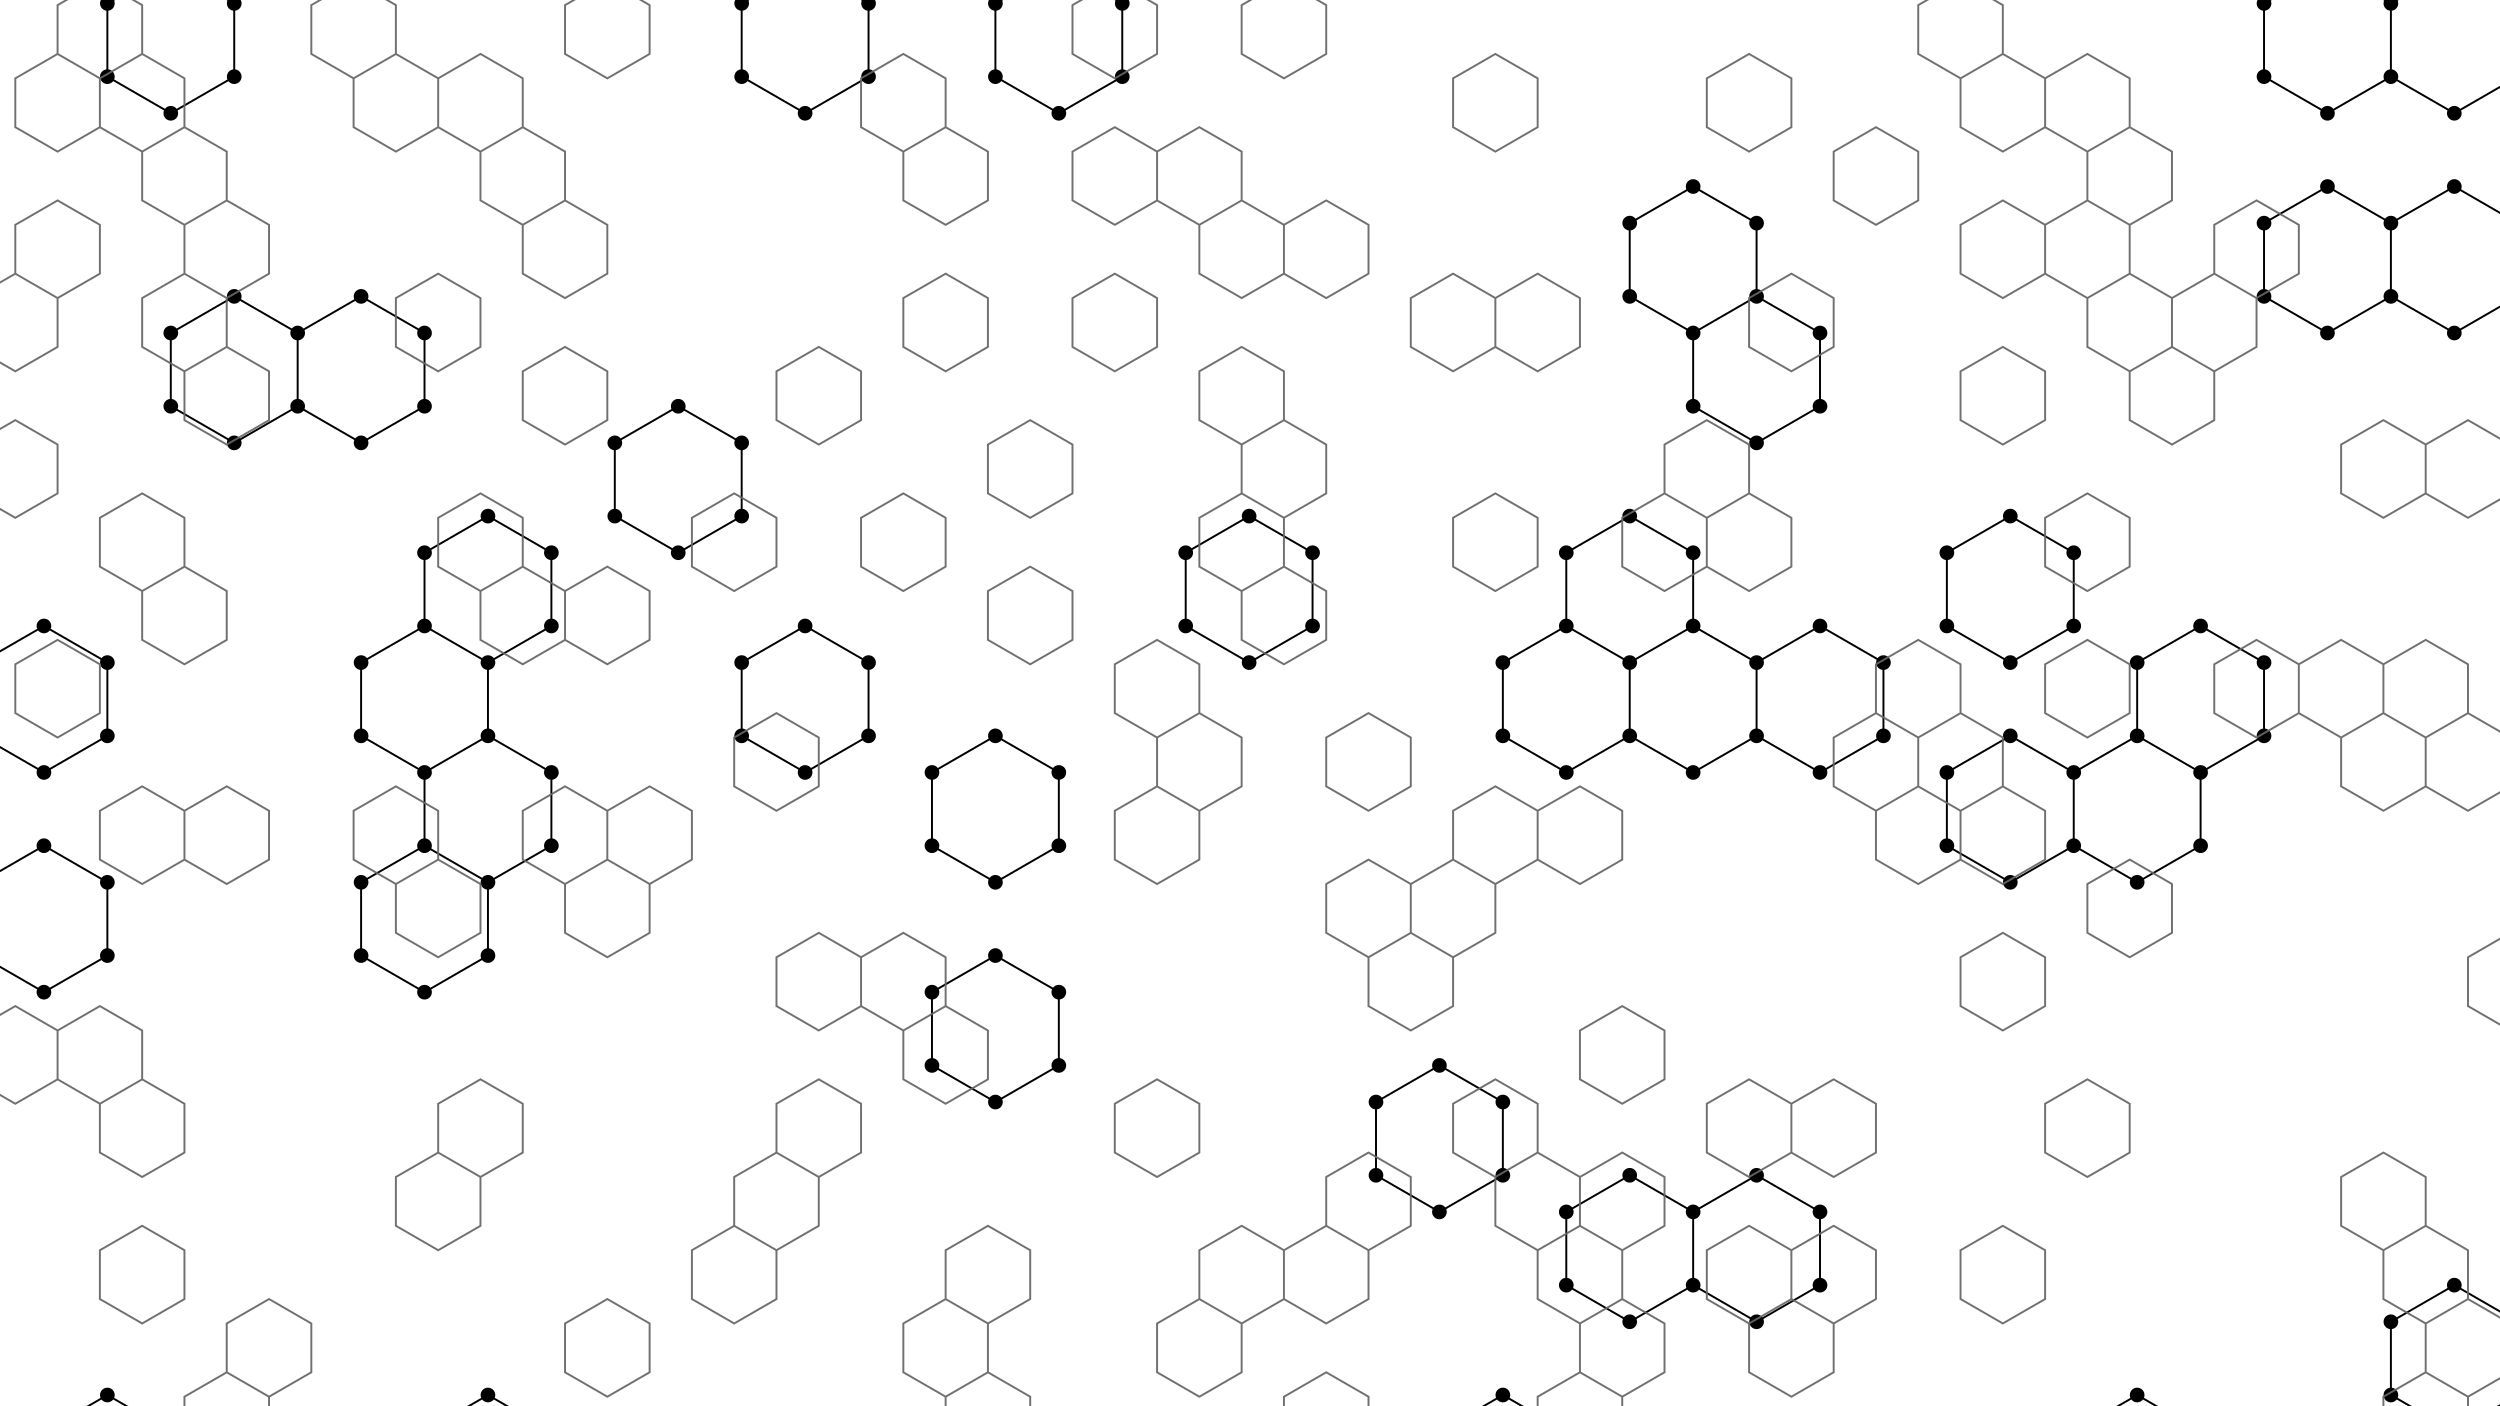 <svg xmlns="http://www.w3.org/2000/svg" version="1.1" xmlns:xlink="http://www.w3.org/1999/xlink" xmlns:svgjs="http://svgjs.dev/svgjs" width="2560" height="1440" preserveAspectRatio="none" viewBox="0 0 2560 1440"><rect x="0" y="0" width="2560" height="1440" fill="#333333" stroke="none"/><g mask="url(&quot;#SvgjsMask1037&quot;)" fill="none"><rect width="2560" height="1440" x="0" y="0" fill="rgba(255, 255, 255, 1)"></rect><path d="M44.99 641L109.94 678.5L109.94 753.5L44.99 791L-19.96 753.5L-19.96 678.5zM44.99 866L109.94 903.5L109.94 978.5L44.99 1016L-19.96 978.5L-19.96 903.5zM109.94 1428.5L174.9 1466L174.9 1541L109.94 1578.5L44.99 1541L44.99 1466zM174.9 -34L239.85 3.5L239.85 78.5L174.9 116L109.94 78.5L109.94 3.5zM239.85 303.5L304.81 341L304.81 416L239.85 453.5L174.9 416L174.9 341zM369.76 303.5L434.71 341L434.71 416L369.76 453.5L304.81 416L304.81 341zM499.67 528.5L564.62 566L564.62 641L499.67 678.5L434.71 641L434.71 566zM434.71 641L499.67 678.5L499.67 753.5L434.71 791L369.76 753.5L369.76 678.5zM499.67 753.5L564.62 791L564.62 866L499.67 903.5L434.71 866L434.71 791zM434.71 866L499.67 903.5L499.67 978.5L434.71 1016L369.76 978.5L369.76 903.5zM499.67 1428.5L564.62 1466L564.62 1541L499.67 1578.5L434.71 1541L434.71 1466zM694.53 416L759.48 453.5L759.48 528.5L694.53 566L629.57 528.5L629.57 453.5zM824.43 -34L889.39 3.5L889.39 78.5L824.43 116L759.48 78.5L759.48 3.5zM824.43 641L889.39 678.5L889.39 753.5L824.43 791L759.48 753.5L759.48 678.5zM1019.3 753.5L1084.25 791L1084.25 866L1019.3 903.5L954.34 866L954.34 791zM1019.3 978.5L1084.25 1016L1084.25 1091L1019.3 1128.5L954.34 1091L954.34 1016zM1084.25 -34L1149.2 3.5L1149.2 78.5L1084.25 116L1019.3 78.5L1019.3 3.5zM1279.11 528.5L1344.06 566L1344.06 641L1279.11 678.5L1214.16 641L1214.16 566zM1473.97 1091L1538.93 1128.5L1538.93 1203.5L1473.97 1241L1409.02 1203.5L1409.02 1128.5zM1538.93 1428.5L1603.88 1466L1603.88 1541L1538.93 1578.5L1473.97 1541L1473.97 1466zM1668.83 528.5L1733.79 566L1733.79 641L1668.83 678.5L1603.88 641L1603.88 566zM1603.88 641L1668.83 678.5L1668.83 753.5L1603.88 791L1538.93 753.5L1538.93 678.5zM1668.83 1203.5L1733.79 1241L1733.79 1316L1668.83 1353.5L1603.88 1316L1603.88 1241zM1733.79 191L1798.74 228.5L1798.74 303.5L1733.79 341L1668.83 303.5L1668.83 228.5zM1798.74 303.5L1863.69 341L1863.69 416L1798.74 453.5L1733.79 416L1733.79 341zM1733.79 641L1798.74 678.5L1798.74 753.5L1733.79 791L1668.83 753.5L1668.83 678.5zM1798.74 1203.5L1863.69 1241L1863.69 1316L1798.74 1353.5L1733.79 1316L1733.79 1241zM1863.69 641L1928.65 678.5L1928.65 753.5L1863.69 791L1798.74 753.5L1798.74 678.5zM2058.56 528.5L2123.51 566L2123.51 641L2058.56 678.5L1993.6 641L1993.6 566zM2058.56 753.5L2123.51 791L2123.51 866L2058.56 903.5L1993.6 866L1993.6 791zM2188.46 753.5L2253.42 791L2253.42 866L2188.46 903.5L2123.51 866L2123.51 791zM2188.46 1428.5L2253.42 1466L2253.42 1541L2188.46 1578.5L2123.51 1541L2123.51 1466zM2253.42 641L2318.37 678.5L2318.37 753.5L2253.42 791L2188.46 753.5L2188.46 678.5zM2383.32 -34L2448.28 3.5L2448.28 78.5L2383.32 116L2318.37 78.5L2318.37 3.5zM2383.32 191L2448.28 228.5L2448.28 303.5L2383.32 341L2318.37 303.5L2318.37 228.5zM2513.23 -34L2578.19 3.5L2578.19 78.5L2513.23 116L2448.28 78.5L2448.28 3.5zM2513.23 191L2578.19 228.5L2578.19 303.5L2513.23 341L2448.28 303.5L2448.28 228.5zM2513.23 1316L2578.19 1353.5L2578.19 1428.5L2513.23 1466L2448.28 1428.5L2448.28 1353.5z" stroke="rgba(0, 0, 0, 1)" stroke-width="2"></path><path d="M37.49 641 a7.5 7.5 0 1 0 15 0 a7.5 7.5 0 1 0 -15 0zM102.44 678.5 a7.5 7.5 0 1 0 15 0 a7.5 7.5 0 1 0 -15 0zM102.44 753.5 a7.5 7.5 0 1 0 15 0 a7.5 7.5 0 1 0 -15 0zM37.49 791 a7.5 7.5 0 1 0 15 0 a7.5 7.5 0 1 0 -15 0zM-27.46 753.5 a7.5 7.5 0 1 0 15 0 a7.5 7.5 0 1 0 -15 0zM-27.46 678.5 a7.5 7.5 0 1 0 15 0 a7.5 7.5 0 1 0 -15 0zM37.49 866 a7.5 7.5 0 1 0 15 0 a7.5 7.5 0 1 0 -15 0zM102.44 903.5 a7.5 7.5 0 1 0 15 0 a7.5 7.5 0 1 0 -15 0zM102.44 978.5 a7.5 7.5 0 1 0 15 0 a7.5 7.5 0 1 0 -15 0zM37.49 1016 a7.5 7.5 0 1 0 15 0 a7.5 7.5 0 1 0 -15 0zM-27.46 978.5 a7.5 7.5 0 1 0 15 0 a7.5 7.5 0 1 0 -15 0zM-27.46 903.5 a7.5 7.5 0 1 0 15 0 a7.5 7.5 0 1 0 -15 0zM102.44 1428.5 a7.5 7.5 0 1 0 15 0 a7.5 7.5 0 1 0 -15 0zM167.4 1466 a7.5 7.5 0 1 0 15 0 a7.5 7.5 0 1 0 -15 0zM167.4 1541 a7.5 7.5 0 1 0 15 0 a7.5 7.5 0 1 0 -15 0zM102.44 1578.5 a7.5 7.5 0 1 0 15 0 a7.5 7.5 0 1 0 -15 0zM37.49 1541 a7.5 7.5 0 1 0 15 0 a7.5 7.5 0 1 0 -15 0zM37.49 1466 a7.5 7.5 0 1 0 15 0 a7.5 7.5 0 1 0 -15 0zM167.4 -34 a7.5 7.5 0 1 0 15 0 a7.5 7.5 0 1 0 -15 0zM232.35 3.5 a7.5 7.5 0 1 0 15 0 a7.5 7.5 0 1 0 -15 0zM232.35 78.5 a7.5 7.5 0 1 0 15 0 a7.5 7.5 0 1 0 -15 0zM167.4 116 a7.5 7.5 0 1 0 15 0 a7.5 7.5 0 1 0 -15 0zM102.44 78.5 a7.5 7.5 0 1 0 15 0 a7.5 7.5 0 1 0 -15 0zM102.44 3.5 a7.5 7.5 0 1 0 15 0 a7.5 7.5 0 1 0 -15 0zM232.35 303.5 a7.5 7.5 0 1 0 15 0 a7.5 7.5 0 1 0 -15 0zM297.31 341 a7.5 7.5 0 1 0 15 0 a7.5 7.5 0 1 0 -15 0zM297.31 416 a7.5 7.5 0 1 0 15 0 a7.5 7.5 0 1 0 -15 0zM232.35 453.5 a7.5 7.5 0 1 0 15 0 a7.5 7.5 0 1 0 -15 0zM167.4 416 a7.5 7.5 0 1 0 15 0 a7.5 7.5 0 1 0 -15 0zM167.4 341 a7.5 7.5 0 1 0 15 0 a7.5 7.5 0 1 0 -15 0zM362.26 303.5 a7.5 7.5 0 1 0 15 0 a7.5 7.5 0 1 0 -15 0zM427.21 341 a7.5 7.5 0 1 0 15 0 a7.5 7.5 0 1 0 -15 0zM427.21 416 a7.5 7.5 0 1 0 15 0 a7.5 7.5 0 1 0 -15 0zM362.26 453.5 a7.5 7.5 0 1 0 15 0 a7.5 7.5 0 1 0 -15 0zM492.17 528.5 a7.5 7.5 0 1 0 15 0 a7.5 7.5 0 1 0 -15 0zM557.12 566 a7.5 7.5 0 1 0 15 0 a7.5 7.5 0 1 0 -15 0zM557.12 641 a7.5 7.5 0 1 0 15 0 a7.5 7.5 0 1 0 -15 0zM492.17 678.5 a7.5 7.5 0 1 0 15 0 a7.5 7.5 0 1 0 -15 0zM427.21 641 a7.5 7.5 0 1 0 15 0 a7.5 7.5 0 1 0 -15 0zM427.21 566 a7.5 7.5 0 1 0 15 0 a7.5 7.5 0 1 0 -15 0zM492.17 753.5 a7.5 7.5 0 1 0 15 0 a7.5 7.5 0 1 0 -15 0zM427.21 791 a7.5 7.5 0 1 0 15 0 a7.5 7.5 0 1 0 -15 0zM362.26 753.5 a7.5 7.5 0 1 0 15 0 a7.5 7.5 0 1 0 -15 0zM362.26 678.5 a7.5 7.5 0 1 0 15 0 a7.5 7.5 0 1 0 -15 0zM557.12 791 a7.5 7.5 0 1 0 15 0 a7.5 7.5 0 1 0 -15 0zM557.12 866 a7.5 7.5 0 1 0 15 0 a7.5 7.5 0 1 0 -15 0zM492.17 903.5 a7.5 7.5 0 1 0 15 0 a7.5 7.5 0 1 0 -15 0zM427.21 866 a7.5 7.5 0 1 0 15 0 a7.5 7.5 0 1 0 -15 0zM492.17 978.5 a7.5 7.5 0 1 0 15 0 a7.5 7.5 0 1 0 -15 0zM427.21 1016 a7.5 7.5 0 1 0 15 0 a7.5 7.5 0 1 0 -15 0zM362.26 978.5 a7.5 7.5 0 1 0 15 0 a7.5 7.5 0 1 0 -15 0zM362.26 903.5 a7.5 7.5 0 1 0 15 0 a7.5 7.5 0 1 0 -15 0zM492.17 1428.5 a7.5 7.5 0 1 0 15 0 a7.5 7.5 0 1 0 -15 0zM557.12 1466 a7.5 7.5 0 1 0 15 0 a7.5 7.5 0 1 0 -15 0zM557.12 1541 a7.5 7.5 0 1 0 15 0 a7.5 7.5 0 1 0 -15 0zM492.17 1578.5 a7.5 7.5 0 1 0 15 0 a7.5 7.5 0 1 0 -15 0zM427.21 1541 a7.5 7.5 0 1 0 15 0 a7.5 7.5 0 1 0 -15 0zM427.21 1466 a7.5 7.5 0 1 0 15 0 a7.5 7.5 0 1 0 -15 0zM687.03 416 a7.5 7.5 0 1 0 15 0 a7.5 7.5 0 1 0 -15 0zM751.98 453.5 a7.5 7.5 0 1 0 15 0 a7.5 7.5 0 1 0 -15 0zM751.98 528.5 a7.5 7.5 0 1 0 15 0 a7.5 7.5 0 1 0 -15 0zM687.03 566 a7.5 7.5 0 1 0 15 0 a7.5 7.5 0 1 0 -15 0zM622.07 528.5 a7.5 7.5 0 1 0 15 0 a7.5 7.5 0 1 0 -15 0zM622.07 453.5 a7.5 7.5 0 1 0 15 0 a7.5 7.5 0 1 0 -15 0zM816.93 -34 a7.5 7.5 0 1 0 15 0 a7.5 7.5 0 1 0 -15 0zM881.89 3.5 a7.5 7.5 0 1 0 15 0 a7.5 7.5 0 1 0 -15 0zM881.89 78.5 a7.5 7.5 0 1 0 15 0 a7.5 7.5 0 1 0 -15 0zM816.93 116 a7.5 7.5 0 1 0 15 0 a7.5 7.5 0 1 0 -15 0zM751.98 78.5 a7.5 7.5 0 1 0 15 0 a7.5 7.5 0 1 0 -15 0zM751.98 3.5 a7.5 7.5 0 1 0 15 0 a7.5 7.5 0 1 0 -15 0zM816.93 641 a7.5 7.5 0 1 0 15 0 a7.5 7.5 0 1 0 -15 0zM881.89 678.5 a7.5 7.5 0 1 0 15 0 a7.5 7.5 0 1 0 -15 0zM881.89 753.5 a7.5 7.5 0 1 0 15 0 a7.5 7.5 0 1 0 -15 0zM816.93 791 a7.5 7.5 0 1 0 15 0 a7.5 7.5 0 1 0 -15 0zM751.98 753.5 a7.5 7.5 0 1 0 15 0 a7.5 7.5 0 1 0 -15 0zM751.98 678.5 a7.5 7.5 0 1 0 15 0 a7.5 7.5 0 1 0 -15 0zM1011.8 753.5 a7.5 7.5 0 1 0 15 0 a7.5 7.5 0 1 0 -15 0zM1076.75 791 a7.5 7.5 0 1 0 15 0 a7.5 7.5 0 1 0 -15 0zM1076.75 866 a7.5 7.5 0 1 0 15 0 a7.5 7.5 0 1 0 -15 0zM1011.8 903.5 a7.5 7.5 0 1 0 15 0 a7.5 7.5 0 1 0 -15 0zM946.84 866 a7.5 7.5 0 1 0 15 0 a7.5 7.5 0 1 0 -15 0zM946.84 791 a7.5 7.5 0 1 0 15 0 a7.5 7.5 0 1 0 -15 0zM1011.8 978.5 a7.5 7.5 0 1 0 15 0 a7.5 7.5 0 1 0 -15 0zM1076.75 1016 a7.5 7.5 0 1 0 15 0 a7.5 7.5 0 1 0 -15 0zM1076.75 1091 a7.5 7.5 0 1 0 15 0 a7.5 7.5 0 1 0 -15 0zM1011.8 1128.5 a7.5 7.5 0 1 0 15 0 a7.5 7.5 0 1 0 -15 0zM946.84 1091 a7.5 7.5 0 1 0 15 0 a7.5 7.5 0 1 0 -15 0zM946.84 1016 a7.5 7.5 0 1 0 15 0 a7.5 7.5 0 1 0 -15 0zM1076.75 -34 a7.5 7.5 0 1 0 15 0 a7.5 7.5 0 1 0 -15 0zM1141.7 3.5 a7.5 7.5 0 1 0 15 0 a7.5 7.5 0 1 0 -15 0zM1141.7 78.5 a7.5 7.5 0 1 0 15 0 a7.5 7.5 0 1 0 -15 0zM1076.75 116 a7.5 7.5 0 1 0 15 0 a7.5 7.5 0 1 0 -15 0zM1011.8 78.5 a7.5 7.5 0 1 0 15 0 a7.5 7.5 0 1 0 -15 0zM1011.8 3.5 a7.5 7.5 0 1 0 15 0 a7.5 7.5 0 1 0 -15 0zM1271.61 528.5 a7.5 7.5 0 1 0 15 0 a7.5 7.5 0 1 0 -15 0zM1336.56 566 a7.5 7.5 0 1 0 15 0 a7.5 7.5 0 1 0 -15 0zM1336.56 641 a7.5 7.5 0 1 0 15 0 a7.5 7.5 0 1 0 -15 0zM1271.61 678.5 a7.5 7.5 0 1 0 15 0 a7.5 7.5 0 1 0 -15 0zM1206.66 641 a7.5 7.5 0 1 0 15 0 a7.5 7.5 0 1 0 -15 0zM1206.66 566 a7.5 7.5 0 1 0 15 0 a7.5 7.5 0 1 0 -15 0zM1466.47 1091 a7.5 7.5 0 1 0 15 0 a7.5 7.5 0 1 0 -15 0zM1531.43 1128.5 a7.5 7.5 0 1 0 15 0 a7.5 7.5 0 1 0 -15 0zM1531.43 1203.5 a7.5 7.5 0 1 0 15 0 a7.5 7.5 0 1 0 -15 0zM1466.47 1241 a7.5 7.5 0 1 0 15 0 a7.5 7.5 0 1 0 -15 0zM1401.52 1203.5 a7.5 7.5 0 1 0 15 0 a7.5 7.5 0 1 0 -15 0zM1401.52 1128.5 a7.5 7.5 0 1 0 15 0 a7.5 7.5 0 1 0 -15 0zM1531.43 1428.5 a7.5 7.5 0 1 0 15 0 a7.5 7.5 0 1 0 -15 0zM1596.38 1466 a7.5 7.5 0 1 0 15 0 a7.5 7.5 0 1 0 -15 0zM1596.38 1541 a7.5 7.5 0 1 0 15 0 a7.5 7.5 0 1 0 -15 0zM1531.43 1578.5 a7.5 7.5 0 1 0 15 0 a7.5 7.5 0 1 0 -15 0zM1466.47 1541 a7.5 7.5 0 1 0 15 0 a7.5 7.5 0 1 0 -15 0zM1466.47 1466 a7.5 7.5 0 1 0 15 0 a7.5 7.5 0 1 0 -15 0zM1661.33 528.5 a7.5 7.5 0 1 0 15 0 a7.5 7.5 0 1 0 -15 0zM1726.29 566 a7.5 7.5 0 1 0 15 0 a7.5 7.5 0 1 0 -15 0zM1726.29 641 a7.5 7.5 0 1 0 15 0 a7.5 7.5 0 1 0 -15 0zM1661.33 678.5 a7.5 7.5 0 1 0 15 0 a7.5 7.5 0 1 0 -15 0zM1596.38 641 a7.5 7.5 0 1 0 15 0 a7.5 7.5 0 1 0 -15 0zM1596.38 566 a7.5 7.5 0 1 0 15 0 a7.5 7.5 0 1 0 -15 0zM1661.33 753.5 a7.5 7.5 0 1 0 15 0 a7.5 7.5 0 1 0 -15 0zM1596.38 791 a7.5 7.5 0 1 0 15 0 a7.5 7.5 0 1 0 -15 0zM1531.43 753.5 a7.5 7.5 0 1 0 15 0 a7.5 7.5 0 1 0 -15 0zM1531.43 678.5 a7.5 7.5 0 1 0 15 0 a7.5 7.5 0 1 0 -15 0zM1661.33 1203.5 a7.5 7.5 0 1 0 15 0 a7.5 7.5 0 1 0 -15 0zM1726.29 1241 a7.5 7.5 0 1 0 15 0 a7.5 7.5 0 1 0 -15 0zM1726.29 1316 a7.5 7.5 0 1 0 15 0 a7.5 7.5 0 1 0 -15 0zM1661.33 1353.5 a7.5 7.5 0 1 0 15 0 a7.5 7.5 0 1 0 -15 0zM1596.38 1316 a7.5 7.5 0 1 0 15 0 a7.5 7.5 0 1 0 -15 0zM1596.38 1241 a7.5 7.5 0 1 0 15 0 a7.5 7.5 0 1 0 -15 0zM1726.29 191 a7.5 7.5 0 1 0 15 0 a7.5 7.5 0 1 0 -15 0zM1791.24 228.5 a7.5 7.5 0 1 0 15 0 a7.5 7.5 0 1 0 -15 0zM1791.24 303.5 a7.5 7.5 0 1 0 15 0 a7.5 7.5 0 1 0 -15 0zM1726.29 341 a7.5 7.5 0 1 0 15 0 a7.5 7.5 0 1 0 -15 0zM1661.33 303.5 a7.5 7.5 0 1 0 15 0 a7.5 7.5 0 1 0 -15 0zM1661.33 228.5 a7.5 7.5 0 1 0 15 0 a7.5 7.5 0 1 0 -15 0zM1856.19 341 a7.5 7.5 0 1 0 15 0 a7.5 7.5 0 1 0 -15 0zM1856.19 416 a7.5 7.5 0 1 0 15 0 a7.5 7.5 0 1 0 -15 0zM1791.24 453.5 a7.5 7.5 0 1 0 15 0 a7.5 7.5 0 1 0 -15 0zM1726.29 416 a7.5 7.5 0 1 0 15 0 a7.5 7.5 0 1 0 -15 0zM1791.24 678.5 a7.5 7.5 0 1 0 15 0 a7.5 7.5 0 1 0 -15 0zM1791.24 753.5 a7.5 7.5 0 1 0 15 0 a7.5 7.5 0 1 0 -15 0zM1726.29 791 a7.5 7.5 0 1 0 15 0 a7.5 7.5 0 1 0 -15 0zM1791.24 1203.5 a7.5 7.5 0 1 0 15 0 a7.5 7.5 0 1 0 -15 0zM1856.19 1241 a7.5 7.5 0 1 0 15 0 a7.5 7.5 0 1 0 -15 0zM1856.19 1316 a7.5 7.5 0 1 0 15 0 a7.5 7.5 0 1 0 -15 0zM1791.24 1353.5 a7.5 7.5 0 1 0 15 0 a7.5 7.5 0 1 0 -15 0zM1856.19 641 a7.5 7.5 0 1 0 15 0 a7.5 7.5 0 1 0 -15 0zM1921.15 678.5 a7.5 7.5 0 1 0 15 0 a7.5 7.5 0 1 0 -15 0zM1921.15 753.5 a7.5 7.5 0 1 0 15 0 a7.5 7.5 0 1 0 -15 0zM1856.19 791 a7.5 7.5 0 1 0 15 0 a7.5 7.5 0 1 0 -15 0zM2051.06 528.5 a7.5 7.5 0 1 0 15 0 a7.5 7.5 0 1 0 -15 0zM2116.01 566 a7.5 7.5 0 1 0 15 0 a7.5 7.5 0 1 0 -15 0zM2116.01 641 a7.5 7.5 0 1 0 15 0 a7.5 7.5 0 1 0 -15 0zM2051.06 678.5 a7.5 7.5 0 1 0 15 0 a7.5 7.5 0 1 0 -15 0zM1986.1 641 a7.5 7.5 0 1 0 15 0 a7.5 7.5 0 1 0 -15 0zM1986.1 566 a7.5 7.5 0 1 0 15 0 a7.5 7.5 0 1 0 -15 0zM2051.06 753.5 a7.5 7.5 0 1 0 15 0 a7.5 7.5 0 1 0 -15 0zM2116.01 791 a7.5 7.5 0 1 0 15 0 a7.5 7.5 0 1 0 -15 0zM2116.01 866 a7.5 7.5 0 1 0 15 0 a7.5 7.5 0 1 0 -15 0zM2051.06 903.5 a7.5 7.5 0 1 0 15 0 a7.5 7.5 0 1 0 -15 0zM1986.1 866 a7.5 7.5 0 1 0 15 0 a7.5 7.5 0 1 0 -15 0zM1986.1 791 a7.5 7.5 0 1 0 15 0 a7.5 7.5 0 1 0 -15 0zM2180.96 753.5 a7.5 7.5 0 1 0 15 0 a7.5 7.5 0 1 0 -15 0zM2245.92 791 a7.5 7.5 0 1 0 15 0 a7.5 7.5 0 1 0 -15 0zM2245.92 866 a7.5 7.5 0 1 0 15 0 a7.5 7.5 0 1 0 -15 0zM2180.96 903.5 a7.5 7.5 0 1 0 15 0 a7.5 7.5 0 1 0 -15 0zM2180.96 1428.5 a7.5 7.5 0 1 0 15 0 a7.5 7.5 0 1 0 -15 0zM2245.92 1466 a7.5 7.5 0 1 0 15 0 a7.5 7.5 0 1 0 -15 0zM2245.92 1541 a7.5 7.5 0 1 0 15 0 a7.5 7.5 0 1 0 -15 0zM2180.96 1578.5 a7.5 7.5 0 1 0 15 0 a7.5 7.5 0 1 0 -15 0zM2116.01 1541 a7.5 7.5 0 1 0 15 0 a7.5 7.5 0 1 0 -15 0zM2116.01 1466 a7.5 7.5 0 1 0 15 0 a7.5 7.5 0 1 0 -15 0zM2245.92 641 a7.5 7.5 0 1 0 15 0 a7.5 7.5 0 1 0 -15 0zM2310.87 678.5 a7.5 7.5 0 1 0 15 0 a7.5 7.5 0 1 0 -15 0zM2310.87 753.5 a7.5 7.5 0 1 0 15 0 a7.5 7.5 0 1 0 -15 0zM2180.96 678.5 a7.5 7.5 0 1 0 15 0 a7.5 7.5 0 1 0 -15 0zM2375.82 -34 a7.5 7.5 0 1 0 15 0 a7.5 7.5 0 1 0 -15 0zM2440.78 3.5 a7.5 7.5 0 1 0 15 0 a7.5 7.5 0 1 0 -15 0zM2440.78 78.5 a7.5 7.5 0 1 0 15 0 a7.5 7.5 0 1 0 -15 0zM2375.82 116 a7.5 7.5 0 1 0 15 0 a7.5 7.5 0 1 0 -15 0zM2310.87 78.5 a7.5 7.5 0 1 0 15 0 a7.5 7.5 0 1 0 -15 0zM2310.87 3.5 a7.5 7.5 0 1 0 15 0 a7.5 7.5 0 1 0 -15 0zM2375.82 191 a7.5 7.5 0 1 0 15 0 a7.5 7.5 0 1 0 -15 0zM2440.78 228.5 a7.5 7.5 0 1 0 15 0 a7.5 7.5 0 1 0 -15 0zM2440.78 303.5 a7.5 7.5 0 1 0 15 0 a7.5 7.5 0 1 0 -15 0zM2375.82 341 a7.5 7.5 0 1 0 15 0 a7.5 7.5 0 1 0 -15 0zM2310.87 303.5 a7.5 7.5 0 1 0 15 0 a7.5 7.5 0 1 0 -15 0zM2310.87 228.5 a7.5 7.5 0 1 0 15 0 a7.5 7.5 0 1 0 -15 0zM2505.73 -34 a7.5 7.5 0 1 0 15 0 a7.5 7.5 0 1 0 -15 0zM2570.69 3.5 a7.5 7.5 0 1 0 15 0 a7.5 7.5 0 1 0 -15 0zM2570.69 78.5 a7.5 7.5 0 1 0 15 0 a7.5 7.5 0 1 0 -15 0zM2505.73 116 a7.5 7.5 0 1 0 15 0 a7.5 7.5 0 1 0 -15 0zM2505.73 191 a7.5 7.5 0 1 0 15 0 a7.5 7.5 0 1 0 -15 0zM2570.69 228.5 a7.5 7.5 0 1 0 15 0 a7.5 7.5 0 1 0 -15 0zM2570.69 303.5 a7.5 7.5 0 1 0 15 0 a7.5 7.5 0 1 0 -15 0zM2505.73 341 a7.5 7.5 0 1 0 15 0 a7.5 7.5 0 1 0 -15 0zM2505.73 1316 a7.5 7.5 0 1 0 15 0 a7.5 7.5 0 1 0 -15 0zM2570.69 1353.5 a7.5 7.5 0 1 0 15 0 a7.5 7.5 0 1 0 -15 0zM2570.69 1428.5 a7.5 7.5 0 1 0 15 0 a7.5 7.5 0 1 0 -15 0zM2505.73 1466 a7.5 7.5 0 1 0 15 0 a7.5 7.5 0 1 0 -15 0zM2440.78 1428.5 a7.5 7.5 0 1 0 15 0 a7.5 7.5 0 1 0 -15 0zM2440.78 1353.5 a7.5 7.5 0 1 0 15 0 a7.5 7.5 0 1 0 -15 0z" fill="rgba(0, 0, 0, 1)"></path><path d="M58.97 55.23L102.28 80.23L102.28 130.23L58.97 155.23L15.67 130.23L15.67 80.23zM58.97 205.23L102.28 230.23L102.28 280.23L58.97 305.23L15.67 280.23L15.67 230.23zM15.67 280.23L58.97 305.23L58.97 355.23L15.67 380.23L-27.63 355.23L-27.63 305.23zM15.67 430.23L58.97 455.23L58.97 505.23L15.67 530.23L-27.63 505.23L-27.63 455.23zM58.97 655.23L102.28 680.23L102.28 730.23L58.97 755.23L15.67 730.23L15.67 680.23zM15.67 1030.23L58.97 1055.23L58.97 1105.23L15.67 1130.23L-27.63 1105.23L-27.63 1055.23zM102.28 -19.77L145.58 5.23L145.58 55.23L102.28 80.23L58.97 55.23L58.97 5.23zM145.58 55.23L188.88 80.23L188.88 130.23L145.58 155.23L102.28 130.23L102.28 80.23zM145.58 505.23L188.88 530.23L188.88 580.23L145.58 605.23L102.28 580.23L102.28 530.23zM145.58 805.23L188.88 830.23L188.88 880.23L145.58 905.23L102.28 880.23L102.28 830.23zM102.28 1030.23L145.58 1055.23L145.58 1105.23L102.28 1130.23L58.97 1105.23L58.97 1055.23zM145.58 1105.23L188.88 1130.23L188.88 1180.23L145.58 1205.23L102.28 1180.23L102.28 1130.23zM145.58 1255.23L188.88 1280.23L188.88 1330.23L145.58 1355.23L102.28 1330.23L102.28 1280.23zM188.88 130.23L232.18 155.23L232.18 205.23L188.88 230.23L145.58 205.23L145.58 155.23zM232.18 205.23L275.49 230.23L275.49 280.23L232.18 305.23L188.88 280.23L188.88 230.23zM188.88 280.23L232.18 305.23L232.18 355.23L188.88 380.23L145.58 355.23L145.58 305.23zM232.18 355.23L275.49 380.23L275.49 430.23L232.18 455.23L188.88 430.23L188.88 380.23zM188.88 580.23L232.18 605.23L232.18 655.23L188.88 680.23L145.58 655.23L145.58 605.23zM232.18 805.23L275.49 830.23L275.49 880.23L232.18 905.23L188.88 880.23L188.88 830.23zM232.18 1405.23L275.49 1430.23L275.49 1480.23L232.18 1505.23L188.88 1480.23L188.88 1430.23zM275.49 1330.23L318.79 1355.23L318.79 1405.23L275.49 1430.23L232.18 1405.23L232.18 1355.23zM362.09 -19.77L405.39 5.23L405.39 55.23L362.09 80.23L318.79 55.23L318.79 5.23zM405.39 55.23L448.7 80.23L448.7 130.23L405.39 155.23L362.09 130.23L362.09 80.23zM405.39 805.23L448.7 830.23L448.7 880.23L405.39 905.23L362.09 880.23L362.09 830.23zM492 55.23L535.3 80.23L535.3 130.23L492 155.23L448.7 130.23L448.7 80.23zM448.7 280.23L492 305.23L492 355.23L448.7 380.23L405.39 355.23L405.39 305.23zM492 505.23L535.3 530.23L535.3 580.23L492 605.23L448.7 580.23L448.7 530.23zM448.7 880.23L492 905.23L492 955.23L448.7 980.23L405.39 955.23L405.39 905.23zM492 1105.23L535.3 1130.23L535.3 1180.23L492 1205.23L448.7 1180.23L448.7 1130.23zM448.7 1180.23L492 1205.23L492 1255.23L448.7 1280.23L405.39 1255.23L405.39 1205.23zM535.3 130.23L578.6 155.23L578.6 205.23L535.3 230.23L492 205.23L492 155.23zM578.6 205.23L621.9 230.23L621.9 280.23L578.6 305.23L535.3 280.23L535.3 230.23zM578.6 355.23L621.9 380.23L621.9 430.23L578.6 455.23L535.3 430.23L535.3 380.23zM535.3 580.23L578.6 605.23L578.6 655.23L535.3 680.23L492 655.23L492 605.23zM578.6 805.23L621.9 830.23L621.9 880.23L578.6 905.23L535.3 880.23L535.3 830.23zM621.9 -19.77L665.21 5.23L665.21 55.23L621.9 80.23L578.6 55.23L578.6 5.23zM621.9 580.23L665.21 605.23L665.21 655.23L621.9 680.23L578.6 655.23L578.6 605.23zM665.21 805.23L708.51 830.23L708.51 880.23L665.21 905.23L621.9 880.23L621.9 830.23zM621.9 880.23L665.21 905.23L665.21 955.23L621.9 980.23L578.6 955.23L578.6 905.23zM621.9 1330.23L665.21 1355.23L665.21 1405.23L621.9 1430.23L578.6 1405.23L578.6 1355.23zM751.81 505.23L795.12 530.23L795.12 580.23L751.81 605.23L708.51 580.23L708.51 530.23zM751.81 1255.23L795.12 1280.23L795.12 1330.23L751.81 1355.23L708.51 1330.23L708.51 1280.23zM838.42 355.23L881.72 380.23L881.72 430.23L838.42 455.23L795.12 430.23L795.12 380.23zM795.12 730.23L838.42 755.23L838.42 805.23L795.12 830.23L751.81 805.23L751.81 755.23zM838.42 955.23L881.72 980.23L881.72 1030.23L838.42 1055.23L795.12 1030.23L795.12 980.23zM838.42 1105.23L881.72 1130.23L881.72 1180.23L838.42 1205.23L795.12 1180.23L795.12 1130.23zM795.12 1180.23L838.42 1205.23L838.42 1255.23L795.12 1280.23L751.81 1255.23L751.81 1205.23zM925.02 55.23L968.33 80.23L968.33 130.23L925.02 155.23L881.72 130.23L881.72 80.23zM925.02 505.23L968.33 530.23L968.33 580.23L925.02 605.23L881.72 580.23L881.72 530.23zM925.02 955.23L968.33 980.23L968.33 1030.23L925.02 1055.23L881.72 1030.23L881.72 980.23zM968.33 130.23L1011.63 155.23L1011.63 205.23L968.33 230.23L925.02 205.23L925.02 155.23zM968.33 280.23L1011.63 305.23L1011.63 355.23L968.33 380.23L925.02 355.23L925.02 305.23zM968.33 1030.23L1011.63 1055.23L1011.63 1105.23L968.33 1130.23L925.02 1105.23L925.02 1055.23zM1011.63 1255.23L1054.93 1280.23L1054.93 1330.23L1011.63 1355.23L968.33 1330.23L968.33 1280.23zM968.33 1330.23L1011.63 1355.23L1011.63 1405.23L968.33 1430.23L925.02 1405.23L925.02 1355.23zM1011.63 1405.23L1054.93 1430.23L1054.93 1480.23L1011.63 1505.23L968.33 1480.23L968.33 1430.23zM1054.93 430.23L1098.23 455.23L1098.23 505.23L1054.93 530.23L1011.63 505.23L1011.63 455.23zM1054.93 580.23L1098.23 605.23L1098.23 655.23L1054.93 680.23L1011.63 655.23L1011.63 605.23zM1141.54 -19.77L1184.84 5.23L1184.84 55.23L1141.54 80.23L1098.23 55.23L1098.23 5.23zM1141.54 130.23L1184.84 155.23L1184.84 205.23L1141.54 230.23L1098.23 205.23L1098.23 155.23zM1141.54 280.23L1184.84 305.23L1184.84 355.23L1141.54 380.23L1098.23 355.23L1098.23 305.23zM1184.84 655.23L1228.14 680.23L1228.14 730.23L1184.84 755.23L1141.54 730.23L1141.54 680.23zM1184.84 805.23L1228.14 830.23L1228.14 880.23L1184.84 905.23L1141.54 880.23L1141.54 830.23zM1184.84 1105.23L1228.14 1130.23L1228.14 1180.23L1184.84 1205.23L1141.54 1180.23L1141.54 1130.23zM1228.14 130.23L1271.44 155.23L1271.44 205.23L1228.14 230.23L1184.84 205.23L1184.84 155.23zM1271.44 205.23L1314.75 230.23L1314.75 280.23L1271.44 305.23L1228.14 280.23L1228.14 230.23zM1271.44 355.23L1314.75 380.23L1314.75 430.23L1271.44 455.23L1228.14 430.23L1228.14 380.23zM1271.44 505.23L1314.75 530.23L1314.75 580.23L1271.44 605.23L1228.14 580.23L1228.14 530.23zM1228.14 730.23L1271.44 755.23L1271.44 805.23L1228.14 830.23L1184.84 805.23L1184.84 755.23zM1271.44 1255.23L1314.75 1280.23L1314.75 1330.23L1271.44 1355.23L1228.14 1330.23L1228.14 1280.23zM1228.14 1330.23L1271.44 1355.23L1271.44 1405.23L1228.14 1430.23L1184.84 1405.23L1184.84 1355.23zM1314.75 -19.77L1358.05 5.23L1358.05 55.23L1314.75 80.23L1271.44 55.23L1271.44 5.23zM1358.05 205.23L1401.35 230.23L1401.35 280.23L1358.05 305.23L1314.75 280.23L1314.75 230.23zM1314.75 430.23L1358.05 455.23L1358.05 505.23L1314.75 530.23L1271.44 505.23L1271.44 455.23zM1314.75 580.23L1358.05 605.23L1358.05 655.23L1314.75 680.23L1271.44 655.23L1271.44 605.23zM1358.05 1255.23L1401.35 1280.23L1401.35 1330.23L1358.05 1355.23L1314.75 1330.23L1314.75 1280.23zM1358.05 1405.23L1401.35 1430.23L1401.35 1480.23L1358.05 1505.23L1314.75 1480.23L1314.75 1430.23zM1401.35 730.23L1444.65 755.23L1444.65 805.23L1401.35 830.23L1358.05 805.23L1358.05 755.23zM1401.35 880.23L1444.65 905.23L1444.65 955.23L1401.35 980.23L1358.05 955.23L1358.05 905.23zM1444.65 955.23L1487.96 980.23L1487.96 1030.23L1444.65 1055.23L1401.35 1030.23L1401.35 980.23zM1401.35 1180.23L1444.65 1205.23L1444.65 1255.23L1401.35 1280.23L1358.05 1255.23L1358.05 1205.23zM1531.26 55.23L1574.56 80.23L1574.56 130.23L1531.26 155.23L1487.96 130.23L1487.96 80.23zM1487.96 280.23L1531.26 305.23L1531.26 355.23L1487.96 380.23L1444.65 355.23L1444.65 305.23zM1531.26 505.23L1574.56 530.23L1574.56 580.23L1531.26 605.23L1487.96 580.23L1487.96 530.23zM1531.26 805.23L1574.56 830.23L1574.56 880.23L1531.26 905.23L1487.96 880.23L1487.96 830.23zM1487.96 880.23L1531.26 905.23L1531.26 955.23L1487.96 980.23L1444.65 955.23L1444.65 905.23zM1531.26 1105.23L1574.56 1130.23L1574.56 1180.23L1531.26 1205.23L1487.96 1180.23L1487.96 1130.23zM1574.56 280.23L1617.86 305.23L1617.86 355.23L1574.56 380.23L1531.26 355.23L1531.26 305.23zM1617.86 805.23L1661.17 830.23L1661.17 880.23L1617.86 905.23L1574.56 880.23L1574.56 830.23zM1574.56 1180.23L1617.86 1205.23L1617.86 1255.23L1574.56 1280.23L1531.26 1255.23L1531.26 1205.23zM1617.86 1255.23L1661.17 1280.23L1661.17 1330.23L1617.86 1355.23L1574.56 1330.23L1574.56 1280.23zM1617.86 1405.23L1661.17 1430.23L1661.17 1480.23L1617.86 1505.23L1574.56 1480.23L1574.56 1430.23zM1704.47 505.23L1747.77 530.23L1747.77 580.23L1704.47 605.23L1661.17 580.23L1661.17 530.23zM1661.17 1030.23L1704.47 1055.23L1704.47 1105.23L1661.17 1130.23L1617.86 1105.23L1617.86 1055.23zM1661.17 1180.23L1704.47 1205.23L1704.47 1255.23L1661.17 1280.23L1617.86 1255.23L1617.86 1205.23zM1661.17 1330.23L1704.47 1355.23L1704.47 1405.23L1661.17 1430.23L1617.86 1405.23L1617.86 1355.23zM1791.07 55.23L1834.38 80.23L1834.38 130.23L1791.07 155.23L1747.77 130.23L1747.77 80.23zM1747.77 430.23L1791.07 455.23L1791.07 505.23L1747.77 530.23L1704.47 505.23L1704.47 455.23zM1791.07 505.23L1834.38 530.23L1834.38 580.23L1791.07 605.23L1747.77 580.23L1747.77 530.23zM1791.07 1105.23L1834.38 1130.23L1834.38 1180.23L1791.07 1205.23L1747.77 1180.23L1747.77 1130.23zM1791.07 1255.23L1834.38 1280.23L1834.38 1330.23L1791.07 1355.23L1747.77 1330.23L1747.77 1280.23zM1834.38 280.23L1877.68 305.23L1877.68 355.23L1834.38 380.23L1791.07 355.23L1791.07 305.23zM1877.68 1105.23L1920.98 1130.23L1920.98 1180.23L1877.68 1205.23L1834.38 1180.23L1834.38 1130.23zM1877.68 1255.23L1920.98 1280.23L1920.98 1330.23L1877.68 1355.23L1834.38 1330.23L1834.38 1280.23zM1834.38 1330.23L1877.68 1355.23L1877.68 1405.23L1834.38 1430.23L1791.07 1405.23L1791.07 1355.23zM1920.98 130.23L1964.28 155.23L1964.28 205.23L1920.98 230.23L1877.68 205.23L1877.68 155.23zM1964.28 655.23L2007.59 680.23L2007.59 730.23L1964.28 755.23L1920.98 730.23L1920.98 680.23zM1920.98 730.23L1964.28 755.23L1964.28 805.23L1920.98 830.23L1877.68 805.23L1877.68 755.23zM1964.28 805.23L2007.59 830.23L2007.59 880.23L1964.28 905.23L1920.98 880.23L1920.98 830.23zM2007.59 -19.77L2050.89 5.23L2050.89 55.23L2007.59 80.23L1964.28 55.23L1964.28 5.23zM2050.89 55.23L2094.19 80.23L2094.19 130.23L2050.89 155.23L2007.59 130.23L2007.59 80.23zM2050.89 205.23L2094.19 230.23L2094.19 280.23L2050.89 305.23L2007.59 280.23L2007.59 230.23zM2050.89 355.23L2094.19 380.23L2094.19 430.23L2050.89 455.23L2007.59 430.23L2007.59 380.23zM2007.59 730.23L2050.89 755.23L2050.89 805.23L2007.59 830.23L1964.28 805.23L1964.28 755.23zM2050.89 805.23L2094.19 830.23L2094.19 880.23L2050.89 905.23L2007.59 880.23L2007.59 830.23zM2050.89 955.23L2094.19 980.23L2094.19 1030.23L2050.89 1055.23L2007.59 1030.23L2007.59 980.23zM2050.89 1255.23L2094.19 1280.23L2094.19 1330.23L2050.89 1355.23L2007.59 1330.23L2007.59 1280.23zM2137.49 55.23L2180.79 80.23L2180.79 130.23L2137.49 155.23L2094.19 130.23L2094.19 80.23zM2137.49 205.23L2180.79 230.23L2180.79 280.23L2137.49 305.23L2094.19 280.23L2094.19 230.23zM2137.49 505.23L2180.79 530.23L2180.79 580.23L2137.49 605.23L2094.19 580.23L2094.19 530.23zM2137.49 655.23L2180.79 680.23L2180.79 730.23L2137.49 755.23L2094.19 730.23L2094.19 680.23zM2137.49 1105.23L2180.79 1130.23L2180.79 1180.23L2137.49 1205.23L2094.19 1180.23L2094.19 1130.23zM2180.8 130.23L2224.1 155.23L2224.1 205.23L2180.8 230.23L2137.49 205.23L2137.49 155.23zM2180.8 280.23L2224.1 305.23L2224.1 355.23L2180.8 380.23L2137.49 355.23L2137.49 305.23zM2224.1 355.23L2267.4 380.23L2267.4 430.23L2224.1 455.23L2180.8 430.23L2180.8 380.23zM2180.8 880.23L2224.1 905.23L2224.1 955.23L2180.8 980.23L2137.49 955.23L2137.49 905.23zM2310.7 205.23L2354 230.23L2354 280.23L2310.7 305.23L2267.4 280.23L2267.4 230.23zM2267.4 280.23L2310.7 305.23L2310.7 355.23L2267.4 380.23L2224.1 355.23L2224.1 305.23zM2310.7 655.23L2354 680.23L2354 730.23L2310.7 755.23L2267.4 730.23L2267.4 680.23zM2397.31 655.23L2440.61 680.23L2440.61 730.23L2397.31 755.23L2354.01 730.23L2354.01 680.23zM2440.61 430.23L2483.91 455.23L2483.91 505.23L2440.61 530.23L2397.31 505.23L2397.31 455.23zM2483.91 655.23L2527.21 680.23L2527.21 730.23L2483.91 755.23L2440.61 730.23L2440.61 680.23zM2440.61 730.23L2483.91 755.23L2483.91 805.23L2440.61 830.23L2397.31 805.23L2397.31 755.23zM2440.61 1180.23L2483.91 1205.23L2483.91 1255.23L2440.61 1280.23L2397.31 1255.23L2397.31 1205.23zM2483.91 1255.23L2527.21 1280.23L2527.21 1330.23L2483.91 1355.23L2440.61 1330.23L2440.61 1280.23zM2483.91 1405.23L2527.21 1430.23L2527.21 1480.23L2483.91 1505.23L2440.61 1480.23L2440.61 1430.23zM2527.22 430.23L2570.52 455.23L2570.52 505.23L2527.22 530.23L2483.91 505.23L2483.91 455.23zM2527.22 730.23L2570.52 755.23L2570.52 805.23L2527.22 830.23L2483.91 805.23L2483.91 755.23zM2570.52 955.23L2613.82 980.23L2613.82 1030.23L2570.52 1055.23L2527.22 1030.23L2527.22 980.23zM2527.22 1330.23L2570.52 1355.23L2570.52 1405.23L2527.22 1430.23L2483.91 1405.23L2483.91 1355.23zM2570.52 1405.23L2613.82 1430.23L2613.82 1480.23L2570.52 1505.23L2527.22 1480.23L2527.22 1430.23z" stroke="rgba(102, 102, 102, 0.93)" stroke-width="2"></path></g><defs><mask id="SvgjsMask1037"><rect width="2560" height="1440" fill="#ffffff"></rect></mask></defs></svg>